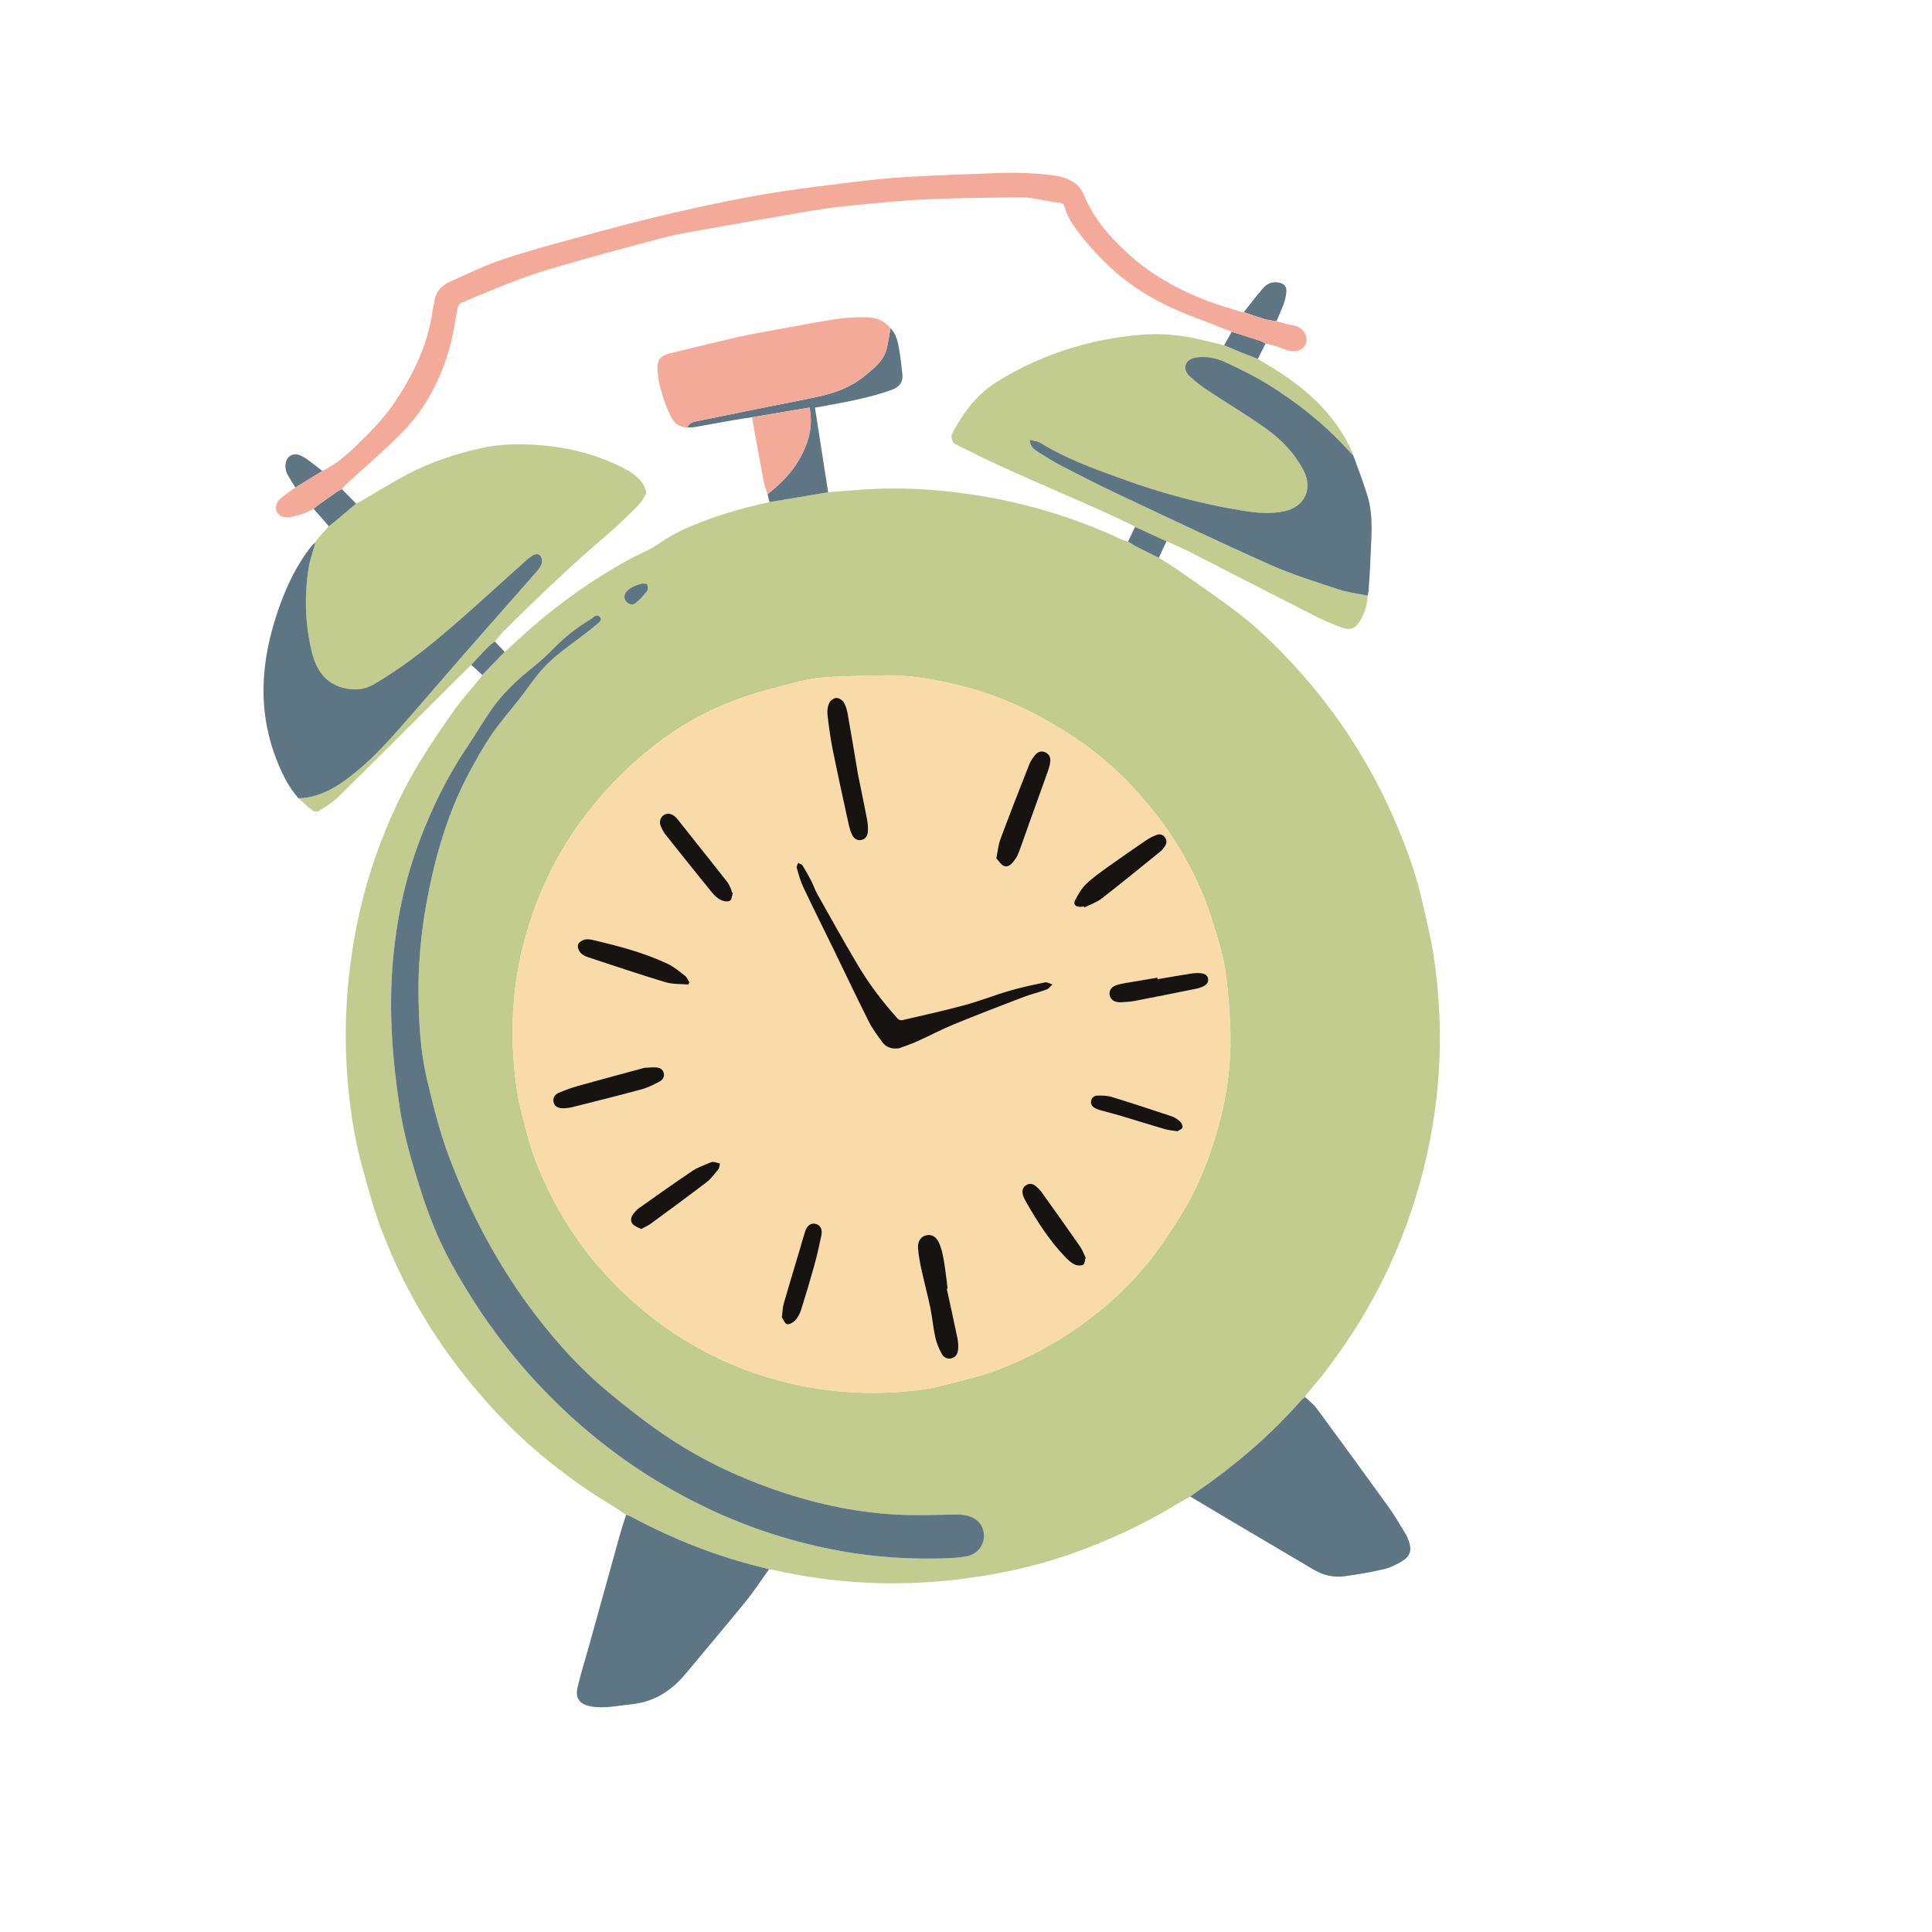<svg xmlns="http://www.w3.org/2000/svg" xmlns:xlink="http://www.w3.org/1999/xlink" width="500" zoomAndPan="magnify" viewBox="0 0 375 375" height="500" preserveAspectRatio="xMidYMid meet" version="1.0"><defs><clipPath id="494d9b7bf8"><path d="M 57 64 L 280 64 L 280 308 L 57 308 Z M 57 64 " clip-rule="nonzero"/></clipPath><clipPath id="512fc8f2c8"><path d="M 37.5 56.254 L 252.711 19.945 L 300.121 300.977 L 84.914 337.285 Z M 37.5 56.254 " clip-rule="nonzero"/></clipPath><clipPath id="45ce56b448"><path d="M 37.5 56.254 L 252.711 19.945 L 300.121 300.977 L 84.914 337.285 Z M 37.5 56.254 " clip-rule="nonzero"/></clipPath><clipPath id="a7b1b838ab"><path d="M 37.5 56.254 L 252.711 19.945 L 300.121 300.977 L 84.914 337.285 Z M 37.5 56.254 " clip-rule="nonzero"/></clipPath><clipPath id="a431b3d710"><path d="M 99 131 L 239 131 L 239 271 L 99 271 Z M 99 131 " clip-rule="nonzero"/></clipPath><clipPath id="ca4901d2ce"><path d="M 37.5 56.254 L 252.711 19.945 L 300.121 300.977 L 84.914 337.285 Z M 37.5 56.254 " clip-rule="nonzero"/></clipPath><clipPath id="8be5898c6f"><path d="M 37.5 56.254 L 252.711 19.945 L 300.121 300.977 L 84.914 337.285 Z M 37.5 56.254 " clip-rule="nonzero"/></clipPath><clipPath id="08e799f405"><path d="M 37.5 56.254 L 252.711 19.945 L 300.121 300.977 L 84.914 337.285 Z M 37.5 56.254 " clip-rule="nonzero"/></clipPath><clipPath id="e73d658659"><path d="M 51 54 L 274 54 L 274 332 L 51 332 Z M 51 54 " clip-rule="nonzero"/></clipPath><clipPath id="dd20810179"><path d="M 37.5 56.254 L 252.711 19.945 L 300.121 300.977 L 84.914 337.285 Z M 37.5 56.254 " clip-rule="nonzero"/></clipPath><clipPath id="d91471feb5"><path d="M 37.5 56.254 L 252.711 19.945 L 300.121 300.977 L 84.914 337.285 Z M 37.5 56.254 " clip-rule="nonzero"/></clipPath><clipPath id="c73aea5038"><path d="M 37.5 56.254 L 252.711 19.945 L 300.121 300.977 L 84.914 337.285 Z M 37.5 56.254 " clip-rule="nonzero"/></clipPath><clipPath id="d3ef88c583"><path d="M 42.414 85.383 L 257.605 49.078 L 300.09 300.887 L 84.898 337.191 Z M 42.414 85.383 " clip-rule="nonzero"/></clipPath><clipPath id="20240be817"><path d="M 107 135 L 235 135 L 235 264 L 107 264 Z M 107 135 " clip-rule="nonzero"/></clipPath><clipPath id="9e40dcd9aa"><path d="M 37.5 56.254 L 252.711 19.945 L 300.121 300.977 L 84.914 337.285 Z M 37.5 56.254 " clip-rule="nonzero"/></clipPath><clipPath id="6433143329"><path d="M 37.5 56.254 L 252.711 19.945 L 300.121 300.977 L 84.914 337.285 Z M 37.5 56.254 " clip-rule="nonzero"/></clipPath><clipPath id="b1ec361ab3"><path d="M 37.5 56.254 L 252.711 19.945 L 300.121 300.977 L 84.914 337.285 Z M 37.5 56.254 " clip-rule="nonzero"/></clipPath><clipPath id="625a042d47"><path d="M 53 33 L 254 33 L 254 101 L 53 101 Z M 53 33 " clip-rule="nonzero"/></clipPath><clipPath id="ca8fa5eeaa"><path d="M 37.5 56.254 L 252.711 19.945 L 300.121 300.977 L 84.914 337.285 Z M 37.5 56.254 " clip-rule="nonzero"/></clipPath><clipPath id="19ebc5e6d0"><path d="M 37.5 56.254 L 252.711 19.945 L 300.121 300.977 L 84.914 337.285 Z M 37.5 56.254 " clip-rule="nonzero"/></clipPath><clipPath id="42b0e68df8"><path d="M 37.5 56.254 L 252.711 19.945 L 300.121 300.977 L 84.914 337.285 Z M 37.5 56.254 " clip-rule="nonzero"/></clipPath></defs><g clip-path="url(#494d9b7bf8)"><g clip-path="url(#512fc8f2c8)"><g clip-path="url(#45ce56b448)"><g clip-path="url(#a7b1b838ab)"><path fill="#c2cc8f" d="M 239.715 67.91 C 239.008 67.625 238.309 67.32 237.605 67.023 C 236.102 66.66 234.598 66.305 233.094 65.938 C 229.184 64.977 225.227 64.645 221.207 65 C 211.305 65.879 202.074 68.809 193.598 74.047 C 189.777 76.406 187.141 79.832 185.043 83.719 C 184.844 84.078 184.641 84.527 184.691 84.902 C 184.75 85.352 184.969 85.988 185.309 86.156 C 188.746 87.871 192.199 89.57 195.703 91.148 C 201.305 93.676 206.953 96.098 212.574 98.586 C 214.918 99.625 217.234 100.727 219.562 101.809 C 219.828 101.93 220.066 102.113 220.316 102.27 C 222.348 103.203 224.379 104.133 226.414 105.062 C 227.902 105.738 229.422 106.352 230.875 107.094 C 239.004 111.238 247.105 115.43 255.238 119.562 C 256.934 120.422 258.699 121.16 260.48 121.832 C 261.559 122.238 262.754 122.184 263.512 121.18 C 264.742 119.555 265.355 117.66 265.457 115.617 C 263.594 115.227 261.672 115.016 259.875 114.418 C 255.434 112.945 250.93 111.562 246.66 109.664 C 236.816 105.285 227.086 100.652 217.336 96.062 C 213.559 94.285 209.836 92.387 206.125 90.473 C 204.512 89.637 202.98 88.641 201.426 87.688 C 200.395 87.051 200.016 86.512 199.844 85.371 C 200.629 85.582 201.406 85.617 201.98 85.973 C 206.883 89.027 212.297 90.957 217.672 92.91 C 225.371 95.703 233.262 97.859 241.363 99.145 C 243.992 99.559 246.621 99.805 249.273 99.234 C 253.223 98.387 254.891 94.895 253.016 91.312 C 251.262 87.949 248.68 85.285 245.652 83.129 C 242.109 80.602 238.348 78.387 234.719 75.977 C 233.359 75.07 232.016 74.098 230.844 72.969 C 229.395 71.582 230.02 69.773 232.012 69.418 C 234.109 69.043 236.16 69.508 238.031 70.383 C 240.836 71.695 243.637 73.066 246.258 74.703 C 251.668 78.082 256.676 81.988 261.039 86.68 C 261.582 87.266 262.133 87.848 262.68 88.434 C 262.586 88.152 262.52 87.859 262.402 87.594 C 259.223 80.609 253.848 75.684 247.48 71.688 C 246.379 70.996 245.254 70.34 244.137 69.668 C 242.664 69.086 241.188 68.504 239.715 67.91 Z M 61.242 105.285 L 61.246 105.27 C 60.777 106.988 60.133 108.68 59.871 110.43 C 59.062 115.816 59.23 121.215 60.52 126.508 C 61.328 129.832 63.02 132.602 66.68 133.523 C 68.75 134.043 70.688 133.918 72.617 132.789 C 78.109 129.574 83.078 125.656 87.867 121.516 C 92.68 117.363 97.348 113.039 102.082 108.801 C 102.48 108.445 102.918 108.125 103.367 107.832 C 103.93 107.457 104.613 107.434 104.965 107.984 C 105.223 108.379 105.27 109.082 105.102 109.535 C 104.863 110.152 104.383 110.699 103.93 111.215 C 99.266 116.531 94.578 121.828 89.918 127.148 C 86.793 130.715 83.719 134.332 80.598 137.902 C 76.199 142.938 71.902 148.078 66.328 151.918 C 64.316 153.305 62.148 154.344 59.73 154.781 C 59.145 154.887 58.547 154.895 57.953 154.953 C 58.875 155.773 59.762 156.645 60.75 157.387 C 61.016 157.586 61.688 157.547 61.996 157.348 C 63.281 156.504 64.637 155.695 65.723 154.621 C 73.262 147.195 80.738 139.703 88.234 132.234 C 89.305 131.168 90.387 130.105 91.461 129.043 C 92.586 127.848 93.695 126.641 94.84 125.465 C 95.195 125.102 95.648 124.824 96.055 124.504 C 96.629 123.836 97.156 123.121 97.777 122.5 C 104.438 115.863 111.246 109.387 118.418 103.293 C 120.281 101.715 122.008 99.969 123.73 98.234 C 124.371 97.586 124.914 96.805 125.32 95.992 C 125.5 95.629 125.344 94.992 125.148 94.574 C 124.312 92.812 122.746 91.754 121.105 90.902 C 115.363 87.926 109.199 86.547 102.766 86.285 C 99.629 86.156 96.5 86.289 93.426 86.977 C 88.52 88.07 83.758 89.629 79.301 91.957 C 76.105 93.625 73.043 95.543 69.922 97.344 C 69.664 97.492 69.395 97.613 69.129 97.75 C 67.73 98.93 66.332 100.113 64.93 101.285 C 64.578 101.586 64.199 101.855 63.828 102.141 C 63.012 103.066 62.195 103.992 61.379 104.918 C 61.332 105.039 61.289 105.164 61.242 105.285 Z M 124.656 113.254 C 123.371 113.617 122.309 113.977 121.551 114.898 C 121.074 115.484 121.086 116.145 121.512 116.707 C 121.973 117.316 122.746 117.543 123.34 117.078 C 124.18 116.418 124.922 115.598 125.578 114.746 C 125.809 114.453 125.785 113.801 125.617 113.434 C 125.523 113.234 124.883 113.289 124.656 113.254 Z M 77.652 215.441 C 78.449 220.523 79.898 225.438 81.434 230.332 C 83.027 235.406 84.926 240.344 87.48 245.02 C 91.145 251.719 95.359 258.031 100.254 263.898 C 105.914 270.691 112.293 276.727 119.383 282 C 124.926 286.121 130.836 289.645 137.074 292.633 C 145.477 296.652 154.258 299.473 163.422 301.094 C 169.547 302.176 175.727 302.633 181.945 302.508 C 183.789 302.473 185.652 302.418 187.465 302.121 C 190.316 301.656 191.773 298.801 190.582 296.297 C 189.824 294.699 187.852 293.898 185.531 293.957 C 181.605 294.051 177.664 294.18 173.75 293.965 C 165.59 293.508 157.684 291.719 149.98 289.016 C 142.535 286.406 135.492 282.957 128.977 278.535 C 125.23 275.996 121.656 273.176 118.168 270.285 C 112.836 265.879 108.195 260.777 103.996 255.293 C 96.812 245.906 91.312 235.57 87.164 224.551 C 85.348 219.719 84.098 214.652 82.902 209.613 C 81.586 204.059 81.27 198.359 81.23 192.645 C 81.172 184.992 82.152 177.461 83.848 170.027 C 85.426 163.082 87.676 156.34 91.035 150.027 C 92.391 147.477 93.809 144.938 95.434 142.562 C 97.121 140.105 99.109 137.859 100.941 135.504 C 102.352 133.688 103.629 131.758 105.148 130.039 C 108.293 126.477 112.469 124.117 116.027 121.035 C 116.457 120.66 116.875 120.352 116.492 119.816 C 116.129 119.305 115.613 119.441 115.16 119.801 C 114.973 119.949 114.793 120.109 114.59 120.23 C 112.035 121.746 109.719 123.555 107.637 125.684 C 106.387 126.961 105.07 128.191 103.676 129.305 C 100.492 131.855 97.512 134.605 95.195 137.988 C 93.664 140.227 92.293 142.578 90.773 144.828 C 86.93 150.523 83.918 156.633 81.488 163.047 C 78.598 170.668 76.949 178.559 76.25 186.66 C 75.414 196.32 76.176 205.895 77.652 215.441 Z M 180.758 269.469 C 183.523 268.766 186.301 268.102 189.055 267.355 C 193.496 266.152 197.703 264.344 201.762 262.199 C 205.617 260.164 209.254 257.781 212.676 255.062 C 216.875 251.727 220.66 247.984 223.906 243.73 C 225.816 241.219 227.543 238.555 229.211 235.871 C 231.852 231.629 233.836 227.062 235.383 222.32 C 237.699 215.219 239.012 207.93 238.82 200.445 C 238.727 196.625 238.422 192.789 237.926 188.996 C 237.59 186.418 236.879 183.867 236.133 181.367 C 235.285 178.523 234.363 175.684 233.199 172.965 C 230.906 167.605 227.953 162.617 224.355 158.004 C 220.484 153.039 216.109 148.578 211.039 144.875 C 208.043 142.684 204.844 140.727 201.578 138.957 C 195.965 135.922 189.988 133.785 183.734 132.457 C 179.945 131.648 176.121 131.031 172.23 131.082 C 169.855 131.113 167.48 131.152 165.109 131.238 C 162.973 131.312 160.828 131.371 158.707 131.602 C 157.145 131.773 155.59 132.137 154.066 132.543 C 150.828 133.406 147.559 134.207 144.395 135.293 C 138.816 137.203 133.59 139.859 128.816 143.34 C 124.953 146.16 121.41 149.336 118.16 152.855 C 114.602 156.703 111.473 160.867 108.859 165.398 C 105.516 171.18 103.059 177.332 101.461 183.836 C 99.18 193.133 98.949 202.496 100.383 211.914 C 100.781 214.52 101.547 217.074 102.184 219.641 C 103.203 223.727 104.762 227.617 106.621 231.379 C 111.32 240.883 117.914 248.879 126.219 255.445 C 129.5 258.031 132.996 260.324 136.703 262.273 C 143.754 265.992 151.242 268.445 159.121 269.605 C 166.32 270.664 173.531 270.598 180.758 269.469 Z M 121.527 294.027 C 120.57 293.391 119.633 292.723 118.648 292.129 C 114.57 289.688 110.699 286.961 106.984 284 C 102.773 280.641 98.871 276.969 95.254 272.988 C 86.023 262.832 78.836 251.395 74 238.547 C 72.449 234.438 71.301 230.164 70.156 225.914 C 69.375 223.012 68.781 220.043 68.332 217.07 C 66.844 207.176 66.703 197.258 67.988 187.32 C 68.801 181.062 70.094 174.91 72.016 168.898 C 74.398 161.453 77.543 154.336 81.617 147.664 C 83.684 144.281 85.922 140.996 88.23 137.77 C 89.77 135.613 91.566 133.645 93.242 131.586 C 93.387 131.41 93.477 131.195 93.598 130.996 C 95.047 129.508 96.504 128.023 97.953 126.535 C 99.055 125.539 100.16 124.543 101.258 123.543 C 107.656 117.707 114.637 112.68 122.238 108.527 C 124.07 107.531 126.07 106.789 127.762 105.602 C 129.613 104.305 131.543 103.227 133.598 102.348 C 138.68 100.176 143.953 98.617 149.355 97.465 C 153.148 96.824 156.945 96.188 160.742 95.551 C 163.445 95.344 166.141 95.086 168.848 94.941 C 174.906 94.617 180.945 94.941 186.953 95.746 C 197.68 97.176 207.965 100.156 217.773 104.746 C 218.145 104.918 218.559 104.988 218.953 105.102 C 219.488 105.438 220.004 105.812 220.566 106.102 C 222.008 106.84 223.465 107.543 224.914 108.258 C 226.242 109.102 227.598 109.902 228.883 110.801 C 232.668 113.457 236.496 116.059 240.168 118.859 C 244.324 122.031 248.039 125.707 251.562 129.574 C 259.797 138.617 266.301 148.777 271.059 160.043 C 273.039 164.738 274.797 169.523 275.941 174.504 C 276.773 178.133 277.695 181.758 278.254 185.434 C 280.344 199.18 279.766 212.828 276.449 226.348 C 274.395 234.738 271.379 242.766 267.379 250.418 C 264.496 255.934 261.102 261.129 257.34 266.078 C 256.133 267.668 254.797 269.16 253.531 270.707 C 253.426 270.832 253.398 271.02 253.336 271.18 C 253.082 271.383 252.789 271.547 252.578 271.785 C 246.688 278.457 240.004 284.23 232.684 289.281 C 232.121 289.664 231.578 290.078 231.027 290.477 C 230.047 291.039 229.059 291.578 228.09 292.16 C 221.559 296.102 214.676 299.262 207.465 301.758 C 200.375 304.215 193.078 305.723 185.672 306.594 C 173.773 307.996 161.938 307.371 150.223 304.75 C 149.906 304.68 149.578 304.656 149.254 304.613 C 149.145 304.57 149.039 304.512 148.93 304.484 C 139.723 302.316 130.984 298.93 122.652 294.465 C 122.301 294.277 121.906 294.172 121.527 294.027 " fill-opacity="1" fill-rule="nonzero"/></g></g></g></g><g clip-path="url(#a431b3d710)"><g clip-path="url(#ca4901d2ce)"><g clip-path="url(#8be5898c6f)"><g clip-path="url(#08e799f405)"><path fill="#f8dba8" d="M 228.559 219.582 C 228.93 219.32 229.469 219.129 229.516 218.855 C 229.578 218.496 229.352 217.961 229.066 217.699 C 228.598 217.27 228.02 216.871 227.414 216.668 C 223.547 215.375 219.672 214.109 215.777 212.91 C 214.941 212.652 214.012 212.648 213.125 212.645 C 212.461 212.637 211.887 212.988 211.781 213.719 C 211.672 214.438 212.086 214.898 212.719 215.176 C 213.016 215.309 213.324 215.426 213.641 215.512 C 214.902 215.863 216.18 216.172 217.434 216.547 C 220.312 217.406 223.18 218.32 226.066 219.16 C 226.852 219.391 227.695 219.441 228.559 219.582 Z M 224.691 190.055 C 224.676 189.957 224.656 189.859 224.641 189.762 C 222.965 190.047 221.289 190.324 219.613 190.613 C 218.703 190.773 217.781 190.895 216.895 191.145 C 215.742 191.469 215.23 192.215 215.383 193.133 C 215.539 194.059 216.359 194.609 217.555 194.539 C 218.449 194.488 219.352 194.453 220.227 194.285 C 224.297 193.504 228.359 192.684 232.426 191.863 C 232.801 191.785 233.176 191.648 233.516 191.477 C 234.098 191.18 234.598 190.754 234.504 190.027 C 234.418 189.285 233.816 188.996 233.176 188.914 C 232.59 188.844 231.977 188.844 231.395 188.938 C 229.156 189.285 226.926 189.68 224.691 190.055 Z M 210.723 244.098 C 210.328 243.293 210.066 242.551 209.633 241.926 C 207.18 238.41 204.699 234.918 202.199 231.43 C 201.859 230.953 201.414 230.527 200.957 230.16 C 200.395 229.707 199.73 229.664 199.121 230.066 C 198.5 230.473 198.352 231.121 198.512 231.805 C 198.613 232.234 198.801 232.656 199.02 233.039 C 201.258 236.988 203.672 240.812 206.852 244.086 C 207.363 244.617 207.945 245.141 208.598 245.445 C 209.066 245.668 209.812 245.719 210.242 245.488 C 210.562 245.32 210.578 244.578 210.723 244.098 Z M 151.754 255.711 C 152.078 256.16 152.375 256.977 152.781 257.035 C 153.285 257.105 154.008 256.664 154.398 256.227 C 154.898 255.668 155.277 254.934 155.504 254.211 C 156.41 251.344 157.27 248.457 158.074 245.559 C 158.598 243.664 159.023 241.742 159.426 239.816 C 159.676 238.621 159.238 237.805 158.363 237.562 C 157.445 237.305 156.672 237.816 156.27 239.035 C 155.898 240.164 155.594 241.32 155.254 242.461 C 154.207 245.973 153.137 249.477 152.129 252.996 C 151.895 253.812 151.887 254.695 151.754 255.711 Z M 124.457 238.551 C 125.207 238.145 125.797 237.906 126.293 237.539 C 129.918 234.875 133.551 232.219 137.121 229.484 C 138 228.809 138.699 227.871 139.406 226.992 C 139.641 226.707 139.641 226.23 139.75 225.84 C 139.336 225.73 138.926 225.598 138.508 225.531 C 138.312 225.496 138.078 225.551 137.895 225.637 C 136.754 226.137 135.527 226.516 134.504 227.199 C 130.969 229.566 127.5 232.035 124.023 234.496 C 123.531 234.852 123.098 235.348 122.766 235.863 C 122.387 236.453 122.367 237.191 122.895 237.684 C 123.328 238.094 123.965 238.289 124.457 238.551 Z M 142.25 173.277 C 142.188 173.258 142.129 173.234 142.07 173.215 C 141.996 172.957 141.957 172.68 141.844 172.445 C 141.625 171.992 141.418 171.512 141.109 171.117 C 137.883 167.023 134.641 162.945 131.395 158.863 C 131.266 158.707 131.102 158.566 130.938 158.441 C 130.266 157.922 129.555 157.719 128.797 158.238 C 128.141 158.684 127.902 159.559 128.27 160.406 C 128.516 160.973 128.812 161.547 129.199 162.027 C 132.199 165.809 135.215 169.578 138.266 173.32 C 138.723 173.883 139.328 174.406 139.977 174.719 C 140.469 174.961 141.27 175.062 141.691 174.816 C 142.055 174.609 142.078 173.812 142.25 173.277 Z M 125.062 207.266 C 120.477 208.512 116.266 209.633 112.07 210.812 C 110.84 211.16 109.633 211.613 108.457 212.109 C 107.719 212.422 107.258 213.062 107.441 213.914 C 107.625 214.77 108.34 215.094 109.129 215.109 C 109.777 215.129 110.449 215.059 111.082 214.898 C 115.57 213.773 120.062 212.656 124.527 211.441 C 125.746 211.109 126.91 210.516 128.035 209.922 C 128.613 209.617 129.023 209.016 128.836 208.266 C 128.652 207.508 128.008 207.223 127.348 207.184 C 126.461 207.129 125.57 207.242 125.062 207.266 Z M 210.395 175.957 C 210.426 176.016 210.457 176.074 210.488 176.133 C 211.621 175.559 212.883 175.145 213.867 174.379 C 217.707 171.402 221.469 168.316 225.246 165.262 C 225.566 165 225.832 164.66 226.066 164.32 C 226.453 163.766 226.551 163.16 226.137 162.566 C 225.723 161.973 225.098 161.816 224.469 162.059 C 223.754 162.336 223.055 162.691 222.422 163.125 C 219.957 164.805 217.5 166.5 215.078 168.238 C 213.602 169.301 212.098 170.352 210.797 171.609 C 209.906 172.473 209.246 173.625 208.676 174.75 C 208.281 175.516 208.711 175.984 209.594 176.023 C 209.859 176.031 210.125 175.98 210.395 175.957 Z M 133.574 191.098 C 133.656 190.961 133.738 190.82 133.82 190.688 C 133.547 190.258 133.359 189.715 132.984 189.418 C 131.91 188.582 130.836 187.672 129.621 187.09 C 124.988 184.895 120.047 183.613 115.074 182.453 C 114.535 182.328 113.906 182.238 113.398 182.387 C 112.918 182.531 112.316 182.941 112.184 183.367 C 112.051 183.793 112.309 184.477 112.621 184.867 C 112.953 185.281 113.516 185.59 114.035 185.762 C 119.074 187.426 124.102 189.121 129.18 190.652 C 130.562 191.07 132.105 190.961 133.574 191.098 Z M 193.387 166.598 C 193.855 167.109 194.211 167.73 194.746 168.027 C 195.434 168.41 196.102 167.953 196.555 167.422 C 196.996 166.906 197.406 166.324 197.648 165.699 C 198.387 163.781 199.035 161.828 199.73 159.895 C 200.957 156.469 202.203 153.055 203.422 149.625 C 203.629 149.039 203.781 148.418 203.855 147.801 C 203.945 147.031 203.656 146.379 202.918 146.031 C 202.168 145.68 201.473 145.891 200.973 146.477 C 200.516 147.012 200.074 147.617 199.82 148.27 C 197.902 153.121 196.004 157.98 194.18 162.867 C 193.762 163.992 193.668 165.234 193.387 166.598 Z M 183.773 250.145 C 183.828 250.133 183.879 250.121 183.93 250.109 C 183.801 249.043 183.688 247.973 183.539 246.91 C 183.387 245.816 183.234 244.719 183.008 243.641 C 182.848 242.859 182.625 242.07 182.312 241.336 C 181.77 240.062 180.887 239.543 179.828 239.754 C 178.809 239.957 178.098 240.863 178.184 242.199 C 178.27 243.531 178.512 244.859 178.793 246.168 C 179.352 248.73 180.035 251.27 180.57 253.84 C 180.961 255.734 181.117 257.684 181.535 259.574 C 181.781 260.688 182.25 261.777 182.789 262.789 C 183.141 263.445 183.855 263.867 184.691 263.645 C 185.523 263.43 185.902 262.75 185.969 261.98 C 186.031 261.246 185.988 260.484 185.84 259.762 C 185.184 256.551 184.469 253.352 183.773 250.145 Z M 166.539 150.32 C 165.75 145.648 165.184 142.172 164.562 138.703 C 164.418 137.891 164.207 137.035 163.797 136.344 C 163.527 135.895 162.816 135.445 162.328 135.465 C 161.832 135.484 161.152 135.996 160.938 136.465 C 160.637 137.137 160.527 137.984 160.613 138.723 C 160.871 140.973 161.164 143.227 161.613 145.445 C 162.59 150.297 163.664 155.129 164.715 159.965 C 164.867 160.656 165.07 161.352 165.363 161.996 C 165.695 162.719 166.297 163.195 167.148 163.043 C 167.961 162.902 168.391 162.262 168.445 161.52 C 168.512 160.699 168.453 159.848 168.297 159.043 C 167.664 155.73 166.969 152.43 166.539 150.32 Z M 174.473 203.484 C 175.426 203.129 176.762 202.695 178.035 202.125 C 180.398 201.07 182.688 199.832 185.082 198.852 C 189.602 196.996 194.164 195.246 198.723 193.504 C 200.168 192.949 201.691 192.602 203.145 192.066 C 203.586 191.902 203.906 191.418 204.281 191.086 C 203.809 190.938 203.297 190.59 202.871 190.676 C 200.562 191.148 198.246 191.633 195.984 192.293 C 193.07 193.141 190.234 194.281 187.301 195.074 C 183.27 196.172 179.18 197.066 175.109 198.016 C 174.863 198.07 174.457 197.949 174.289 197.762 C 171.316 194.488 168.66 190.961 166.406 187.156 C 163.754 182.684 161.223 178.129 158.668 173.594 C 158.188 172.738 157.883 171.793 157.438 170.922 C 156.922 169.918 156.367 168.934 155.762 167.98 C 155.605 167.734 155.195 167.652 154.902 167.492 C 154.812 167.82 154.578 168.188 154.652 168.469 C 155.004 169.695 155.328 170.949 155.867 172.094 C 157.801 176.18 159.828 180.227 161.805 184.289 C 164.074 188.949 166.289 193.637 168.617 198.262 C 169.336 199.688 170.305 201 171.262 202.289 C 171.93 203.184 172.895 203.672 174.473 203.484 Z M 180.758 269.469 C 173.531 270.598 166.32 270.664 159.121 269.605 C 151.242 268.445 143.754 265.992 136.703 262.273 C 132.996 260.324 129.5 258.031 126.219 255.445 C 117.914 248.879 111.32 240.883 106.621 231.379 C 104.762 227.617 103.203 223.727 102.184 219.641 C 101.547 217.074 100.781 214.52 100.383 211.914 C 98.949 202.496 99.18 193.133 101.461 183.836 C 103.059 177.332 105.516 171.18 108.859 165.398 C 111.473 160.867 114.602 156.703 118.16 152.855 C 121.41 149.336 124.953 146.16 128.816 143.34 C 133.59 139.859 138.816 137.203 144.395 135.293 C 147.559 134.207 150.828 133.406 154.066 132.543 C 155.59 132.137 157.145 131.773 158.707 131.602 C 160.828 131.371 162.973 131.312 165.109 131.238 C 167.48 131.152 169.855 131.113 172.23 131.082 C 176.121 131.031 179.945 131.648 183.734 132.457 C 189.988 133.785 195.965 135.922 201.578 138.957 C 204.844 140.727 208.043 142.684 211.039 144.875 C 216.109 148.578 220.484 153.039 224.355 158.004 C 227.953 162.617 230.906 167.605 233.199 172.965 C 234.363 175.684 235.285 178.523 236.133 181.367 C 236.879 183.867 237.59 186.418 237.926 188.996 C 238.422 192.789 238.727 196.625 238.82 200.445 C 239.012 207.93 237.699 215.219 235.383 222.32 C 233.836 227.062 231.852 231.629 229.211 235.871 C 227.543 238.555 225.816 241.219 223.906 243.73 C 220.66 247.984 216.875 251.727 212.676 255.062 C 209.254 257.781 205.617 260.164 201.762 262.199 C 197.703 264.344 193.496 266.152 189.055 267.355 C 186.301 268.102 183.523 268.766 180.758 269.469 " fill-opacity="1" fill-rule="nonzero"/></g></g></g></g><g clip-path="url(#e73d658659)"><g clip-path="url(#dd20810179)"><g clip-path="url(#d91471feb5)"><g clip-path="url(#c73aea5038)"><g clip-path="url(#d3ef88c583)"><path fill="#5e7683" d="M 121.551 114.898 C 121.074 115.484 121.086 116.145 121.512 116.707 C 121.973 117.316 122.746 117.543 123.34 117.078 C 124.18 116.418 124.922 115.598 125.578 114.746 C 125.809 114.453 125.785 113.801 125.617 113.434 C 125.523 113.234 124.883 113.289 124.656 113.254 C 123.371 113.617 122.309 113.977 121.551 114.898 Z M 160.742 95.551 C 159.891 90.105 159.043 84.66 158.18 79.113 C 158.742 79.02 159.207 78.945 159.672 78.863 C 164.172 78.066 168.66 77.219 172.992 75.707 C 174.543 75.172 175.312 74.188 175.152 72.641 C 174.977 70.922 174.777 69.195 174.473 67.496 C 174.23 66.121 173.883 64.75 172.84 63.699 C 172.602 65.02 172.438 66.355 172.117 67.648 C 171.523 70.039 169.672 71.453 167.887 72.926 C 165.234 75.117 162.125 76.27 158.828 76.984 C 155.184 77.773 151.516 78.461 147.855 79.195 C 143.762 80.023 139.664 80.855 135.57 81.688 C 135.078 81.789 134.555 81.883 134.117 82.109 C 133.797 82.281 133.594 82.676 133.34 82.969 C 133.809 82.953 134.293 82.988 134.75 82.91 C 137.43 82.445 140.102 81.945 142.777 81.477 C 143.836 81.293 144.898 81.148 145.961 80.988 C 149.688 80.359 153.418 79.73 157.125 79.105 C 157.875 82.938 156.871 86.164 155.102 89.234 C 153.555 91.918 151.379 94.016 148.984 95.922 C 149.105 96.438 149.23 96.949 149.355 97.465 C 153.148 96.824 156.945 96.188 160.742 95.551 Z M 81.434 230.332 C 83.027 235.406 84.926 240.344 87.48 245.02 C 91.145 251.719 95.359 258.031 100.254 263.898 C 105.914 270.691 112.293 276.727 119.383 282 C 124.926 286.121 130.836 289.645 137.074 292.633 C 145.477 296.652 154.258 299.473 163.422 301.094 C 169.547 302.176 175.727 302.633 181.945 302.508 C 183.789 302.473 185.652 302.418 187.465 302.121 C 190.316 301.656 191.773 298.801 190.582 296.297 C 189.824 294.699 187.852 293.898 185.531 293.957 C 181.605 294.051 177.664 294.18 173.75 293.965 C 165.59 293.508 157.684 291.719 149.98 289.016 C 142.535 286.406 135.492 282.957 128.977 278.535 C 125.23 275.996 121.656 273.176 118.168 270.285 C 112.836 265.879 108.195 260.777 103.996 255.293 C 96.812 245.906 91.312 235.57 87.164 224.551 C 85.348 219.719 84.098 214.652 82.902 209.613 C 81.586 204.059 81.27 198.359 81.23 192.645 C 81.172 184.992 82.152 177.461 83.848 170.027 C 85.426 163.082 87.676 156.34 91.035 150.027 C 92.391 147.477 93.809 144.938 95.434 142.562 C 97.121 140.105 99.109 137.859 100.941 135.504 C 102.352 133.688 103.629 131.758 105.148 130.039 C 108.293 126.477 112.469 124.117 116.027 121.035 C 116.457 120.66 116.875 120.352 116.492 119.816 C 116.129 119.305 115.613 119.441 115.16 119.801 C 114.973 119.949 114.793 120.109 114.59 120.23 C 112.035 121.746 109.719 123.555 107.637 125.684 C 106.387 126.961 105.07 128.191 103.676 129.305 C 100.492 131.855 97.512 134.605 95.195 137.988 C 93.664 140.227 92.293 142.578 90.773 144.828 C 86.93 150.523 83.918 156.633 81.488 163.047 C 78.598 170.668 76.949 178.559 76.25 186.66 C 75.414 196.32 76.176 205.895 77.652 215.441 C 78.449 220.523 79.898 225.438 81.434 230.332 Z M 61.379 104.918 C 61.332 105.039 61.289 105.164 61.242 105.285 C 61.289 105.164 61.332 105.039 61.379 104.918 Z M 93.598 130.996 C 95.047 129.508 96.504 128.023 97.953 126.535 C 97.324 125.859 96.691 125.184 96.055 124.504 C 95.648 124.824 95.195 125.102 94.84 125.465 C 93.695 126.641 92.586 127.848 91.461 129.043 C 92.172 129.691 92.887 130.348 93.598 130.996 Z M 237.605 67.023 C 238.309 67.32 239.008 67.625 239.715 67.91 C 241.188 68.504 242.664 69.086 244.137 69.668 C 244.637 68.684 245.137 67.695 245.633 66.703 C 245.332 66.535 245.055 66.309 244.73 66.203 C 242.852 65.582 240.965 64.992 239.078 64.391 C 238.59 65.27 238.098 66.148 237.605 67.023 Z M 218.953 105.102 C 219.488 105.438 220.004 105.812 220.566 106.102 C 222.008 106.84 223.465 107.543 224.918 108.258 C 225.418 107.191 225.914 106.129 226.414 105.062 C 224.379 104.133 222.348 103.203 220.316 102.27 C 219.863 103.215 219.406 104.156 218.953 105.102 Z M 58.543 88.508 C 56.727 87.559 55.18 88.816 55.43 90.867 C 55.477 91.273 55.586 91.699 55.781 92.055 C 56.266 92.934 56.812 93.777 57.336 94.637 C 59.082 93.562 60.824 92.484 62.57 91.41 C 61.234 90.426 59.992 89.266 58.543 88.508 Z M 63.828 102.141 C 64.199 101.855 64.578 101.586 64.93 101.285 C 66.332 100.113 67.73 98.93 69.129 97.75 C 68.207 96.816 67.285 95.883 66.363 94.949 C 66.074 95.094 65.766 95.203 65.508 95.383 C 64.359 96.172 63.223 96.973 62.09 97.785 C 61.668 98.09 61.273 98.434 60.867 98.758 C 61.852 99.887 62.844 101.012 63.828 102.141 Z M 249.172 58.957 C 249.438 58.211 249.629 57.41 249.688 56.625 C 249.77 55.59 249.211 55.031 248.215 54.844 C 247.012 54.617 245.977 55.016 245.227 55.871 C 243.898 57.391 242.684 59.004 241.422 60.582 C 242.816 61.051 244.199 61.562 245.609 61.98 C 246.309 62.184 247.051 62.223 247.777 62.336 C 248.25 61.211 248.77 60.102 249.172 58.957 Z M 239.793 295.695 C 244.852 298.688 249.914 301.68 254.98 304.664 C 256.84 305.762 258.859 306.258 260.996 305.953 C 263.531 305.59 266.078 305.184 268.566 304.59 C 269.871 304.281 271.156 303.656 272.293 302.934 C 273.766 301.996 274.051 300.762 273.453 299.109 C 273.254 298.551 272.996 298.004 272.684 297.5 C 271.656 295.82 270.672 294.105 269.523 292.512 C 264.922 286.125 260.281 279.766 255.613 273.43 C 254.988 272.582 254.102 271.926 253.336 271.18 C 253.082 271.383 252.789 271.547 252.578 271.785 C 246.688 278.457 240.004 284.23 232.684 289.281 C 232.121 289.664 231.578 290.078 231.027 290.477 C 233.949 292.219 236.867 293.961 239.793 295.695 Z M 120.402 297.613 C 118.363 304.914 116.34 312.219 114.312 319.523 C 113.578 322.168 112.746 324.785 112.113 327.457 C 111.586 329.676 112.516 330.828 114.762 331.223 C 117.383 331.684 119.922 331.062 122.5 330.809 C 127.008 330.367 130.383 328.148 133.176 324.762 C 137.02 320.113 140.941 315.523 144.746 310.84 C 146.359 308.855 147.758 306.691 149.254 304.613 C 149.145 304.57 149.039 304.512 148.93 304.484 C 139.723 302.316 130.984 298.93 122.652 294.465 C 122.301 294.277 121.906 294.172 121.527 294.027 C 121.152 295.223 120.738 296.406 120.402 297.613 Z M 60.559 105.887 C 57.609 109.543 55.648 113.707 54.102 118.109 C 50.605 128.07 49.824 138.031 53.906 148.039 C 54.926 150.543 56.133 152.922 57.953 154.953 C 58.547 154.895 59.145 154.887 59.73 154.781 C 62.148 154.344 64.316 153.305 66.328 151.918 C 71.902 148.078 76.199 142.938 80.598 137.902 C 83.719 134.332 86.793 130.715 89.918 127.148 C 94.578 121.828 99.266 116.531 103.93 111.215 C 104.383 110.699 104.863 110.152 105.102 109.535 C 105.27 109.082 105.223 108.379 104.965 107.984 C 104.613 107.434 103.93 107.457 103.367 107.832 C 102.918 108.125 102.48 108.445 102.082 108.801 C 97.348 113.039 92.68 117.363 87.867 121.516 C 83.078 125.656 78.109 129.574 72.617 132.789 C 70.688 133.918 68.75 134.043 66.68 133.523 C 63.02 132.602 61.328 129.832 60.52 126.508 C 59.23 121.215 59.062 115.816 59.871 110.43 C 60.133 108.68 60.777 106.988 61.246 105.27 C 61.016 105.477 60.746 105.652 60.559 105.887 Z M 265.457 115.617 C 263.594 115.227 261.672 115.016 259.875 114.418 C 255.434 112.945 250.93 111.562 246.66 109.664 C 236.816 105.285 227.086 100.652 217.336 96.062 C 213.559 94.285 209.836 92.387 206.125 90.473 C 204.512 89.637 202.98 88.641 201.426 87.688 C 200.395 87.051 200.016 86.512 199.844 85.371 C 200.629 85.582 201.406 85.617 201.98 85.973 C 206.883 89.027 212.297 90.957 217.672 92.91 C 225.371 95.703 233.262 97.859 241.363 99.145 C 243.992 99.559 246.621 99.805 249.273 99.234 C 253.223 98.387 254.891 94.895 253.016 91.312 C 251.262 87.949 248.68 85.285 245.652 83.129 C 242.109 80.602 238.348 78.387 234.719 75.977 C 233.359 75.07 232.016 74.098 230.844 72.969 C 229.395 71.582 230.02 69.773 232.012 69.418 C 234.109 69.043 236.16 69.508 238.031 70.383 C 240.836 71.695 243.637 73.066 246.258 74.703 C 251.668 78.082 256.676 81.988 261.039 86.68 C 261.582 87.266 262.133 87.848 262.68 88.434 C 263.605 91.035 264.641 93.609 265.434 96.25 C 266.656 100.301 266.141 104.469 265.992 108.602 C 265.922 110.625 265.773 112.645 265.645 114.664 C 265.625 114.984 265.523 115.301 265.457 115.617 " fill-opacity="1" fill-rule="nonzero"/></g></g></g></g></g><g clip-path="url(#20240be817)"><g clip-path="url(#9e40dcd9aa)"><g clip-path="url(#6433143329)"><g clip-path="url(#b1ec361ab3)"><path fill="#161310" d="M 229.516 218.855 C 229.578 218.496 229.352 217.961 229.066 217.699 C 228.598 217.27 228.02 216.871 227.414 216.668 C 223.547 215.375 219.672 214.109 215.777 212.91 C 214.941 212.652 214.012 212.648 213.125 212.645 C 212.461 212.637 211.887 212.988 211.781 213.719 C 211.672 214.438 212.086 214.898 212.719 215.176 C 213.016 215.309 213.324 215.426 213.641 215.512 C 214.902 215.863 216.18 216.172 217.434 216.547 C 220.312 217.406 223.18 218.32 226.066 219.16 C 226.852 219.391 227.695 219.441 228.559 219.582 C 228.93 219.32 229.469 219.129 229.516 218.855 Z M 224.641 189.762 C 222.965 190.047 221.289 190.324 219.613 190.613 C 218.703 190.773 217.781 190.895 216.895 191.145 C 215.742 191.469 215.23 192.215 215.383 193.133 C 215.539 194.059 216.359 194.609 217.555 194.539 C 218.449 194.488 219.352 194.453 220.227 194.285 C 224.297 193.504 228.359 192.684 232.426 191.863 C 232.801 191.785 233.176 191.648 233.516 191.477 C 234.098 191.18 234.598 190.754 234.504 190.027 C 234.418 189.285 233.816 188.996 233.176 188.914 C 232.59 188.844 231.977 188.844 231.395 188.938 C 229.156 189.285 226.926 189.68 224.691 190.055 C 224.676 189.957 224.656 189.859 224.641 189.762 Z M 209.633 241.926 C 207.18 238.41 204.699 234.918 202.199 231.43 C 201.859 230.953 201.414 230.527 200.957 230.16 C 200.395 229.707 199.73 229.664 199.121 230.066 C 198.5 230.473 198.352 231.121 198.512 231.805 C 198.613 232.234 198.801 232.656 199.02 233.039 C 201.258 236.988 203.672 240.812 206.852 244.086 C 207.363 244.617 207.945 245.141 208.598 245.445 C 209.066 245.668 209.812 245.719 210.242 245.488 C 210.562 245.32 210.578 244.578 210.723 244.098 C 210.328 243.293 210.066 242.551 209.633 241.926 Z M 152.781 257.035 C 153.285 257.105 154.008 256.664 154.398 256.227 C 154.898 255.668 155.277 254.934 155.504 254.211 C 156.41 251.344 157.27 248.457 158.074 245.559 C 158.598 243.664 159.023 241.742 159.426 239.816 C 159.676 238.621 159.238 237.805 158.363 237.562 C 157.445 237.305 156.672 237.816 156.27 239.035 C 155.898 240.164 155.594 241.32 155.254 242.461 C 154.207 245.973 153.137 249.477 152.129 252.996 C 151.895 253.812 151.887 254.695 151.754 255.711 C 152.078 256.16 152.375 256.977 152.781 257.035 Z M 126.293 237.539 C 129.918 234.875 133.551 232.219 137.121 229.484 C 138 228.809 138.699 227.871 139.406 226.992 C 139.641 226.707 139.641 226.23 139.75 225.84 C 139.336 225.73 138.926 225.598 138.508 225.531 C 138.312 225.496 138.078 225.551 137.895 225.637 C 136.754 226.137 135.527 226.516 134.504 227.199 C 130.969 229.566 127.5 232.035 124.023 234.496 C 123.531 234.852 123.098 235.348 122.766 235.863 C 122.387 236.453 122.367 237.191 122.895 237.684 C 123.328 238.094 123.965 238.289 124.457 238.551 C 125.207 238.145 125.797 237.906 126.293 237.539 Z M 142.07 173.215 C 141.996 172.957 141.957 172.68 141.844 172.445 C 141.625 171.992 141.418 171.512 141.109 171.117 C 137.883 167.023 134.641 162.945 131.395 158.863 C 131.266 158.707 131.102 158.566 130.938 158.441 C 130.266 157.922 129.555 157.719 128.797 158.238 C 128.141 158.684 127.902 159.559 128.27 160.406 C 128.516 160.973 128.812 161.547 129.199 162.027 C 132.199 165.809 135.215 169.578 138.266 173.32 C 138.723 173.883 139.328 174.406 139.977 174.719 C 140.469 174.961 141.27 175.062 141.691 174.816 C 142.055 174.609 142.078 173.812 142.25 173.277 C 142.188 173.258 142.129 173.234 142.07 173.215 Z M 112.07 210.812 C 110.84 211.16 109.633 211.613 108.457 212.109 C 107.719 212.422 107.258 213.062 107.441 213.914 C 107.625 214.77 108.34 215.094 109.129 215.109 C 109.777 215.129 110.449 215.059 111.082 214.898 C 115.57 213.773 120.062 212.656 124.527 211.441 C 125.746 211.109 126.91 210.516 128.035 209.922 C 128.613 209.617 129.023 209.016 128.836 208.266 C 128.652 207.508 128.008 207.223 127.348 207.184 C 126.461 207.129 125.57 207.242 125.062 207.266 C 120.477 208.512 116.266 209.633 112.07 210.812 Z M 210.488 176.133 C 211.621 175.559 212.883 175.145 213.867 174.379 C 217.707 171.402 221.469 168.316 225.246 165.262 C 225.566 165 225.832 164.66 226.066 164.32 C 226.453 163.766 226.551 163.16 226.137 162.566 C 225.723 161.973 225.098 161.816 224.469 162.059 C 223.754 162.336 223.055 162.691 222.422 163.125 C 219.957 164.805 217.5 166.5 215.078 168.238 C 213.602 169.301 212.098 170.352 210.797 171.609 C 209.906 172.473 209.246 173.625 208.676 174.75 C 208.281 175.516 208.711 175.984 209.594 176.023 C 209.859 176.031 210.125 175.98 210.395 175.957 C 210.426 176.016 210.457 176.074 210.488 176.133 Z M 133.82 190.688 C 133.547 190.258 133.359 189.715 132.984 189.418 C 131.91 188.582 130.836 187.672 129.621 187.09 C 124.988 184.895 120.047 183.613 115.074 182.453 C 114.535 182.328 113.906 182.238 113.398 182.387 C 112.918 182.531 112.316 182.941 112.184 183.367 C 112.051 183.793 112.309 184.477 112.621 184.867 C 112.953 185.281 113.516 185.59 114.035 185.762 C 119.074 187.426 124.102 189.121 129.18 190.652 C 130.562 191.07 132.105 190.961 133.574 191.098 C 133.656 190.961 133.738 190.82 133.82 190.688 Z M 194.746 168.027 C 195.434 168.41 196.102 167.953 196.555 167.422 C 196.996 166.906 197.406 166.324 197.648 165.699 C 198.387 163.781 199.035 161.828 199.73 159.895 C 200.957 156.469 202.203 153.055 203.422 149.625 C 203.629 149.039 203.781 148.418 203.855 147.801 C 203.945 147.031 203.656 146.379 202.918 146.031 C 202.168 145.68 201.473 145.891 200.973 146.477 C 200.516 147.012 200.074 147.617 199.82 148.27 C 197.902 153.121 196.004 157.98 194.18 162.867 C 193.762 163.992 193.668 165.234 193.387 166.598 C 193.855 167.109 194.211 167.73 194.746 168.027 Z M 183.93 250.109 C 183.801 249.043 183.688 247.973 183.539 246.91 C 183.387 245.816 183.234 244.719 183.008 243.641 C 182.848 242.859 182.625 242.07 182.312 241.336 C 181.77 240.062 180.887 239.543 179.828 239.754 C 178.809 239.957 178.098 240.863 178.184 242.199 C 178.27 243.531 178.512 244.859 178.793 246.168 C 179.352 248.73 180.035 251.27 180.57 253.84 C 180.961 255.734 181.117 257.684 181.535 259.574 C 181.781 260.688 182.25 261.777 182.789 262.789 C 183.141 263.445 183.855 263.867 184.691 263.645 C 185.523 263.43 185.902 262.75 185.969 261.98 C 186.031 261.246 185.988 260.484 185.84 259.762 C 185.184 256.551 184.469 253.352 183.773 250.145 C 183.828 250.133 183.879 250.121 183.93 250.109 Z M 164.562 138.703 C 164.418 137.891 164.207 137.035 163.797 136.344 C 163.527 135.895 162.816 135.445 162.328 135.465 C 161.832 135.484 161.152 135.996 160.938 136.465 C 160.637 137.137 160.527 137.984 160.613 138.723 C 160.871 140.973 161.164 143.227 161.613 145.445 C 162.59 150.297 163.664 155.129 164.715 159.965 C 164.867 160.656 165.07 161.352 165.363 161.996 C 165.695 162.719 166.297 163.195 167.148 163.043 C 167.961 162.902 168.391 162.262 168.445 161.52 C 168.512 160.699 168.453 159.848 168.297 159.043 C 167.664 155.73 166.969 152.43 166.539 150.32 C 165.75 145.648 165.184 142.172 164.562 138.703 Z M 174.473 203.484 C 172.895 203.672 171.93 203.184 171.262 202.289 C 170.305 201 169.336 199.688 168.617 198.262 C 166.289 193.637 164.074 188.949 161.805 184.289 C 159.828 180.227 157.801 176.18 155.867 172.094 C 155.328 170.949 155.004 169.695 154.652 168.469 C 154.578 168.188 154.812 167.82 154.902 167.492 C 155.195 167.652 155.605 167.734 155.762 167.98 C 156.367 168.934 156.922 169.918 157.438 170.922 C 157.883 171.793 158.188 172.738 158.668 173.594 C 161.223 178.129 163.754 182.684 166.406 187.156 C 168.66 190.961 171.316 194.488 174.289 197.762 C 174.457 197.949 174.863 198.07 175.109 198.016 C 179.18 197.066 183.27 196.172 187.301 195.074 C 190.234 194.281 193.07 193.141 195.984 192.293 C 198.246 191.633 200.562 191.148 202.871 190.676 C 203.297 190.59 203.809 190.938 204.281 191.086 C 203.906 191.418 203.586 191.902 203.145 192.066 C 201.691 192.602 200.168 192.949 198.723 193.504 C 194.164 195.246 189.602 196.996 185.082 198.852 C 182.688 199.832 180.398 201.07 178.035 202.125 C 176.762 202.695 175.426 203.129 174.473 203.484 " fill-opacity="1" fill-rule="nonzero"/></g></g></g></g><g clip-path="url(#625a042d47)"><g clip-path="url(#ca8fa5eeaa)"><g clip-path="url(#19ebc5e6d0)"><g clip-path="url(#42b0e68df8)"><path fill="#f3aa99" d="M 148.246 93.551 C 148.398 94.359 148.734 95.133 148.984 95.922 C 151.379 94.016 153.555 91.918 155.102 89.234 C 156.871 86.164 157.875 82.938 157.125 79.105 C 153.418 79.73 149.688 80.359 145.961 80.988 C 146.719 85.176 147.457 89.367 148.246 93.551 Z M 168.566 61.598 C 166.555 61.547 164.508 61.586 162.523 61.891 C 158.188 62.555 153.883 63.402 149.566 64.195 C 147.34 64.605 145.105 64.992 142.898 65.5 C 138.605 66.488 134.328 67.539 130.055 68.59 C 128.254 69.031 127.547 69.809 127.625 71.691 C 127.68 73.129 127.984 74.582 128.371 75.973 C 128.801 77.512 129.355 79.035 130.027 80.48 C 130.664 81.836 131.633 82.949 133.34 82.969 C 133.594 82.676 133.797 82.281 134.117 82.109 C 134.555 81.883 135.078 81.789 135.57 81.688 C 139.664 80.855 143.762 80.023 147.855 79.195 C 151.516 78.461 155.184 77.773 158.828 76.984 C 162.125 76.27 165.234 75.117 167.887 72.926 C 169.672 71.453 171.523 70.039 172.117 67.648 C 172.438 66.355 172.602 65.02 172.84 63.699 C 171.734 62.352 170.246 61.637 168.566 61.598 Z M 62.57 91.41 C 65.016 90.219 67.082 88.527 69.016 86.641 C 71.648 84.082 74.273 81.5 76.352 78.457 C 80.211 72.805 83.152 66.75 84.039 59.859 C 84.086 59.504 84.219 59.16 84.258 58.809 C 84.469 56.797 85.605 55.441 87.379 54.652 C 90.812 53.137 94.199 51.469 97.746 50.289 C 102.883 48.578 108.133 47.203 113.355 45.762 C 117.922 44.508 122.5 43.293 127.102 42.176 C 131.562 41.09 136.047 40.105 140.543 39.18 C 144.254 38.418 147.988 37.723 151.734 37.16 C 156.395 36.457 161.074 35.883 165.758 35.328 C 169.129 34.93 172.512 34.551 175.898 34.352 C 181.484 34.027 187.078 33.863 192.668 33.621 C 196.637 33.449 200.594 33.523 204.535 34.055 C 205.496 34.188 206.484 34.426 207.371 34.816 C 208.73 35.414 209.773 36.352 210.379 37.828 C 212.301 42.52 215.582 46.223 219.297 49.547 C 223.613 53.41 228.625 56.176 233.996 58.273 C 236.219 59.141 238.531 59.777 240.805 60.512 C 240.996 60.574 241.215 60.559 241.422 60.582 C 242.816 61.051 244.199 61.562 245.609 61.98 C 246.309 62.184 247.051 62.223 247.777 62.336 C 248.367 62.508 248.953 62.699 249.547 62.848 C 250.238 63.023 250.961 63.102 251.629 63.332 C 253.07 63.832 253.863 65.195 253.527 66.457 C 253.207 67.664 251.977 68.422 250.469 68.117 C 249.344 67.891 248.281 67.375 247.176 67.027 C 246.68 66.871 246.148 66.812 245.633 66.703 C 245.332 66.535 245.055 66.309 244.73 66.203 C 242.852 65.582 240.965 64.992 239.078 64.391 C 236.855 63.527 234.645 62.621 232.406 61.797 C 228.246 60.266 224.27 58.402 220.574 55.922 C 216.59 53.25 213.234 49.93 210.223 46.234 C 208.688 44.352 207.254 42.414 206.586 40.031 C 206.453 39.559 206.191 39.398 205.695 39.363 C 204.867 39.301 204.047 39.117 203.223 38.988 C 201.695 38.75 200.164 38.309 198.641 38.316 C 192.508 38.348 186.375 38.41 180.25 38.672 C 175.582 38.871 170.926 39.34 166.27 39.785 C 163.336 40.062 160.395 40.414 157.484 40.906 C 149.184 42.312 140.887 43.785 132.598 45.277 C 130.75 45.609 128.934 46.094 127.117 46.57 C 123.633 47.484 120.156 48.422 116.684 49.383 C 113.414 50.289 110.145 51.215 106.891 52.172 C 100.934 53.922 95.25 56.406 89.527 58.773 C 89.238 58.895 88.934 59.277 88.867 59.586 C 88.383 61.922 88.086 64.301 87.492 66.602 C 85.801 73.156 82.82 79.09 78.059 83.934 C 74.594 87.465 70.801 90.668 67.16 94.027 C 66.863 94.305 66.629 94.641 66.363 94.949 C 66.074 95.094 65.766 95.203 65.508 95.383 C 64.359 96.172 63.223 96.973 62.09 97.785 C 61.668 98.09 61.273 98.434 60.867 98.758 C 60.168 99.09 59.5 99.512 58.77 99.727 C 57.68 100.047 56.531 100.453 55.43 100.395 C 53.68 100.301 52.973 98.465 54.109 97.117 C 54.672 96.449 55.469 95.98 56.172 95.438 C 56.543 95.152 56.945 94.906 57.336 94.637 C 59.082 93.562 60.824 92.484 62.57 91.41 " fill-opacity="1" fill-rule="nonzero"/></g></g></g></g></svg>